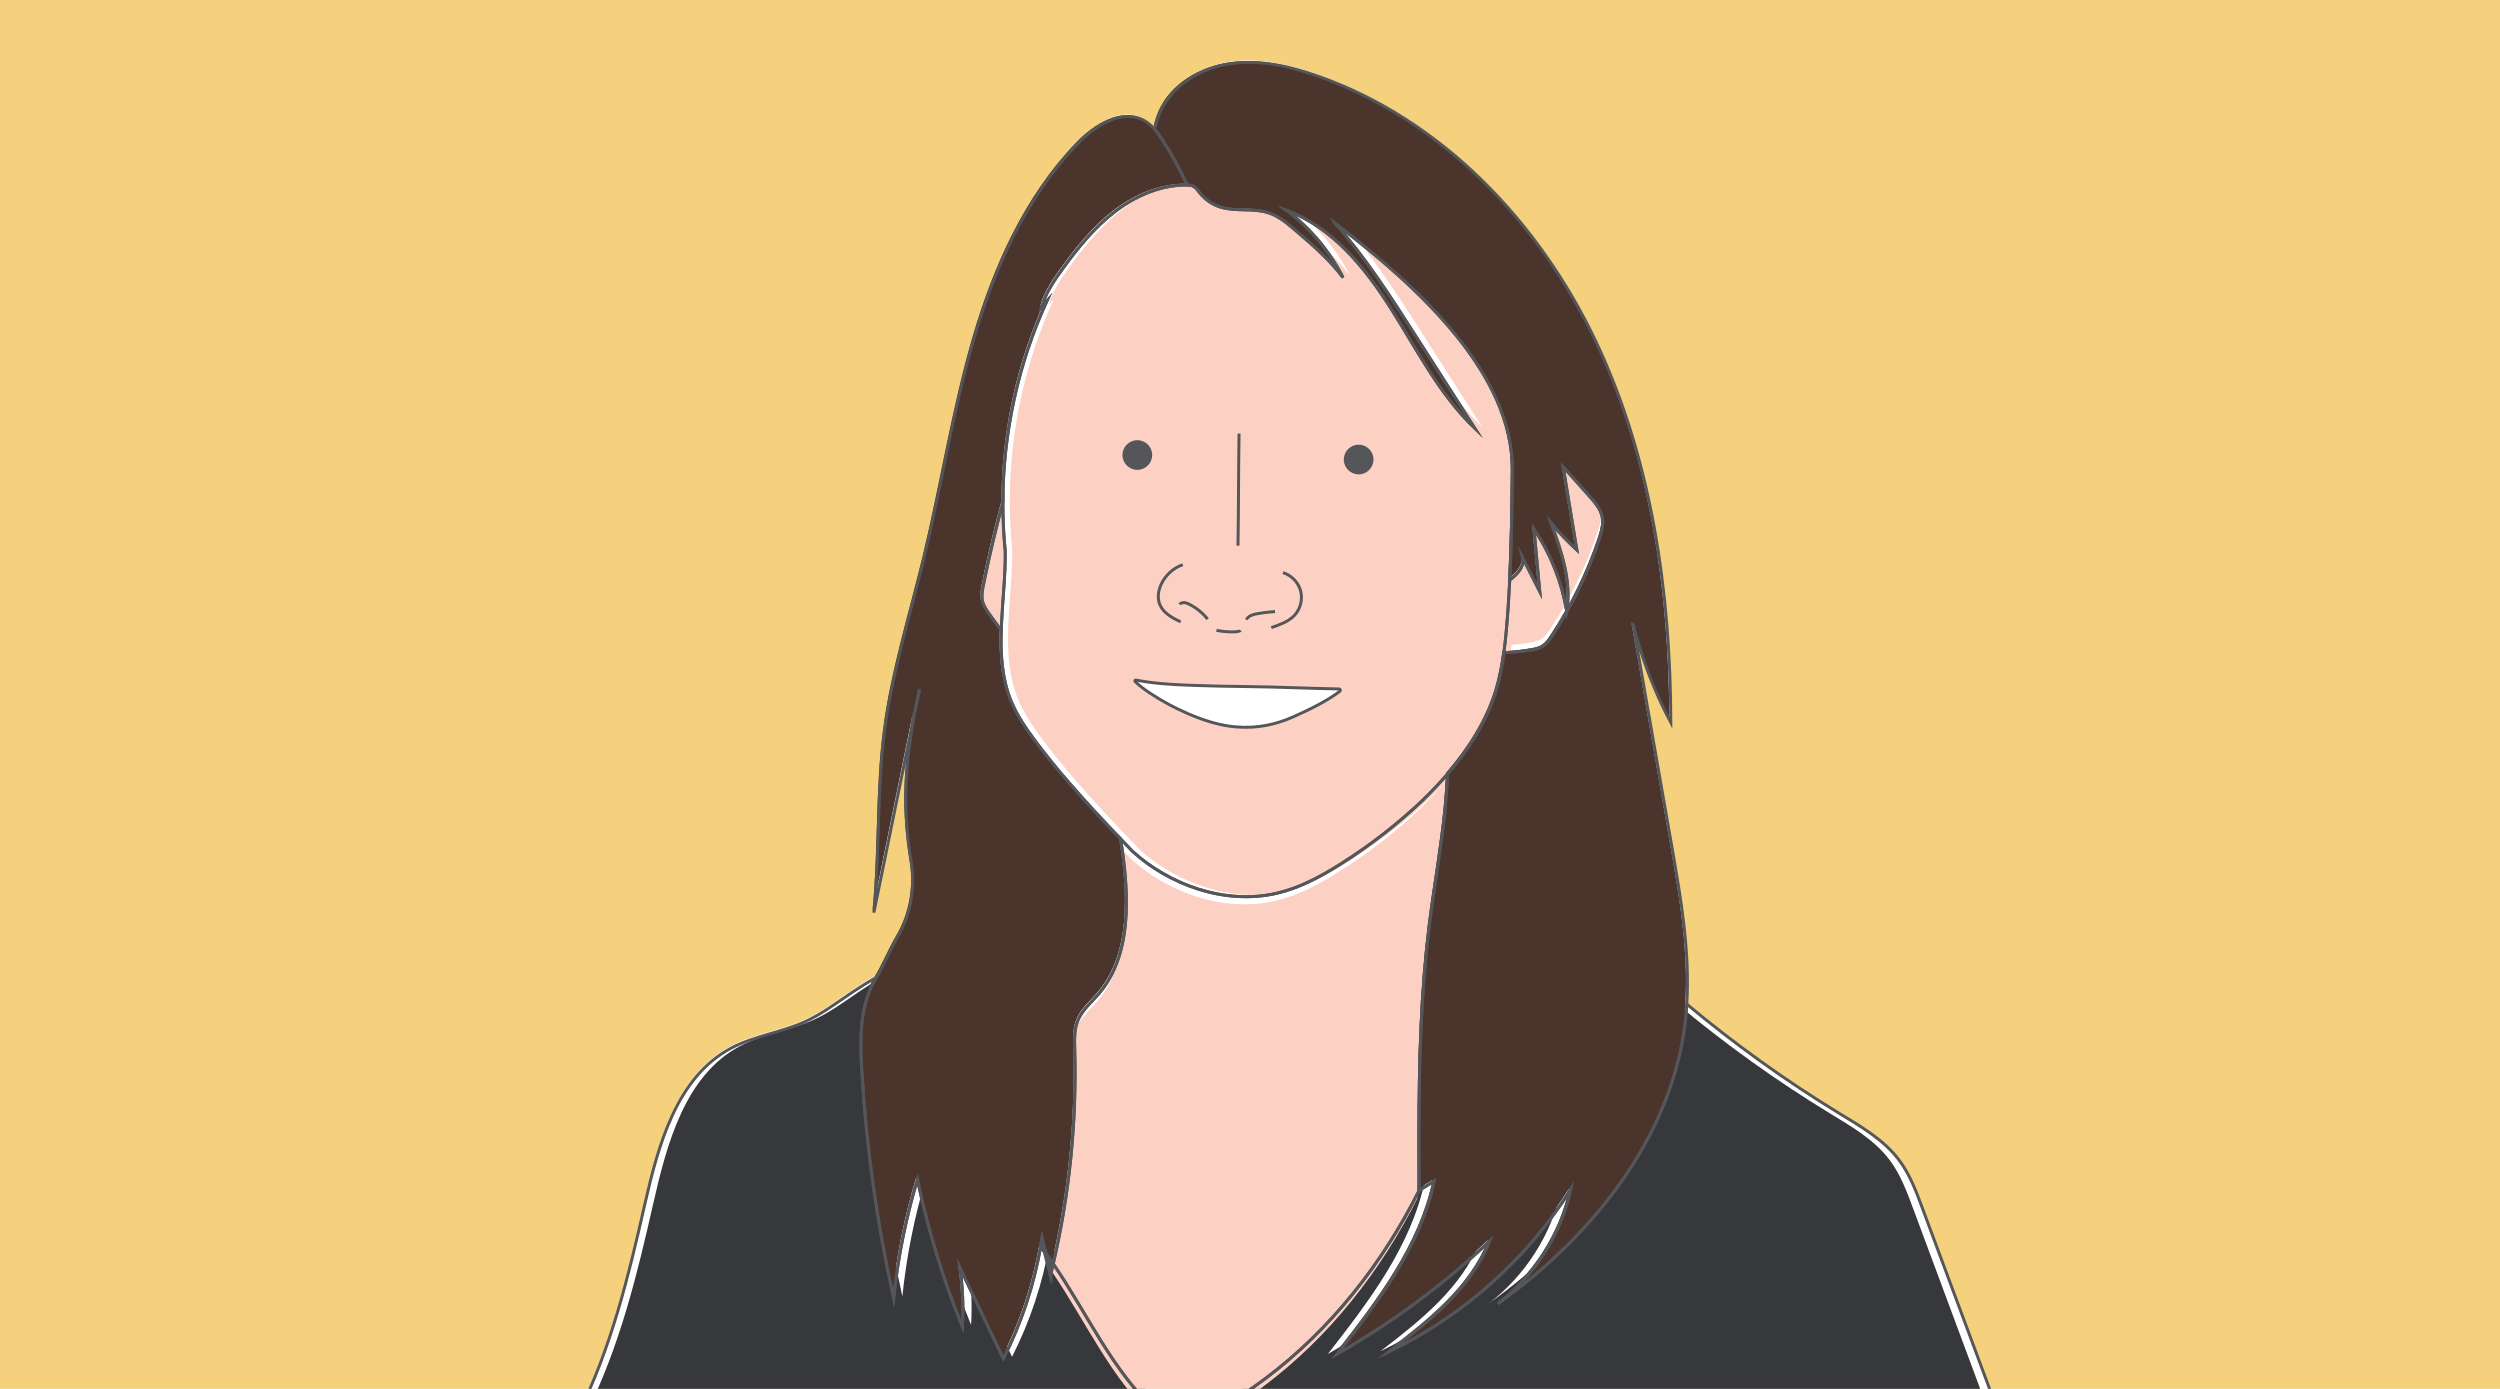 <?xml version="1.0" encoding="UTF-8"?>
<svg id="Layer_1" xmlns="http://www.w3.org/2000/svg" xmlns:xlink="http://www.w3.org/1999/xlink" version="1.1" viewBox="0 0 841.89 467.72">
  <!-- Generator: Adobe Illustrator 29.0.0, SVG Export Plug-In . SVG Version: 2.1.0 Build 186)  -->
  <defs>
    <style>
      .st0, .st1 {
        fill: none;
      }

      .st2 {
        fill: #f6d17d;
      }

      .st3 {
        fill: #55565a;
      }

      .st4 {
        fill: #4b342c;
      }

      .st5 {
        fill: #37383b;
      }

      .st6 {
        fill: #fff;
      }

      .st7 {
        fill: #fcd1c3;
      }

      .st8 {
        clip-path: url(#clippath);
      }

      .st1 {
        stroke: #55565a;
        stroke-miterlimit: 10;
      }
    </style>
    <clipPath id="clippath">
      <rect class="st0" width="841.89" height="467.72"/>
    </clipPath>
  </defs>
  <g class="st8">
    <rect class="st2" width="841.89" height="467.72"/>
    <g>
      <path class="st6" d="M506.2,219.16c3.18-.14,6.35-.47,9.49-1.01,1.3-.23,2.62-.5,3.73-1.21,1.21-.77,2.05-1.99,2.84-3.18,6.7-10.12,12.08-21.11,15.96-32.61.84-2.49,1.62-5.15,1.09-7.73-.56-2.7-2.46-4.89-4.29-6.94-2.95-3.31-5.9-6.62-8.86-9.93,1.54,9.34,3.07,18.68,4.61,28.02-3.09-2.83-5.99-5.87-8.67-9.1,3.46,9.56,6.97,19.66,5.25,29.68-1.64-9.84-5.42-19.32-11.01-27.59.65,7.01,1.3,14.03,1.95,21.04-1.93-3.82-3.87-7.64-5.8-11.46.7,3.07-1.68,5.5-4.32,7.59-.28,5.66-.64,11.31-1.15,16.96-.23,2.5-.49,4.99-.82,7.48Z"/>
      <path class="st6" d="M307.89,238.89c.5-2.46,1-4.92,1.51-7.38-.56,2.45-1.05,4.91-1.51,7.38Z"/>
      <path class="st6" d="M338.29,184.96c-.55-5.46-.81-10.94-.79-16.42-2.5,9.23-4.7,18.54-6.59,27.92-.36,1.78-.7,3.63-.28,5.39.37,1.51,1.27,2.83,2.16,4.1,1.35,1.91,2.74,3.8,4.15,5.67.02-.53.04-1.06.06-1.59.37-8.56,1.42-17.13,1.28-25.05Z"/>
      <path class="st6" d="M449.24,74.44c10.25,11.49,18.6,24.52,26.91,37.48,6.78,10.58,13.55,21.17,20.33,31.75-11.89-11.37-19.43-26.39-28.22-40.3-8.79-13.9-19.84-27.52-35.28-33.2,7.99,5.96,14.58,13.79,19.09,22.68-4.51-6.03-10.28-10.99-16-15.89-2.77-2.38-5.64-4.81-9.11-5.95-5.2-1.71-11.02-.29-16.24-1.93-2.73-.86-5.18-2.56-6.95-4.81-.62-.79-1.19-1.67-2.07-2.15-.64-.35-1.39-.44-2.12-.46-.15,0-.3,0-.46,0-3.36,0-6.68.56-9.88,1.55-5.08,1.56-9.87,4.21-14.09,7.47-6.89,5.31-12.42,12.15-17.53,19.18-2.89,3.97-5.71,8.12-7.05,12.84.57-.65,1.15-1.29,1.72-1.94-9.7,21.19-14.74,44.48-14.8,67.78-.01,5.48.25,10.97.79,16.42.14,7.92-.91,16.49-1.28,25.05-.02.53-.04,1.06-.06,1.59-.26,8.06.24,16.26,3.27,23.71,1.99,4.89,5,9.29,8.16,13.53,3.74,5.01,7.7,9.84,11.8,14.56,5.48,6.3,11.2,12.4,16.97,18.45,1.32,1.38,2.64,2.77,3.96,4.15,6,5.51,13.81,10.13,22.3,12.81,8.49,2.68,17.68,3.37,26.35,1.36,7.62-1.77,14.63-5.53,21.25-9.7,10.12-6.36,19.61-13.74,28.26-21.98,2.72-2.65,5.42-5.49,8.01-8.5,3.52-4.09,6.82-8.51,9.64-13.24,2.71-4.55,4.99-9.38,6.57-14.51,1.32-4.26,2.14-8.65,2.73-13.08.33-2.49.59-4.98.82-7.48.52-5.64.88-11.3,1.15-16.96.6-12.23.75-24.5.88-36.75.37-32.78-31.57-61.95-59.82-83.54Z"/>
      <path class="st6" d="M669.59,466.57l-22.47-60.43c-2.08-5.6-4.21-11.28-7.79-16.07-5.15-6.88-12.83-11.31-20.17-15.78-18-10.96-35.17-23.28-51.35-36.77-.13,2.05-.29,4.09-.54,6.14-4.61,38.81-31.32,72.05-63.13,94.76,12.36-9.38,21.24-23.26,24.55-38.42-14.73,23.32-36.1,42.41-60.93,54.43,13.39-10.27,27.37-21.32,33.57-37.01-15.52,14.57-32.75,27.32-51.23,37.9,13.8-17.7,28.01-36.23,32.62-58.2-1.67,1.04-3.35,2.08-5.02,3.12-12.39,24.69-29.79,46.88-51.85,63.41-4.99,3.74-10.2,7.18-15.47,10.51,124.9-.86,257.59-1.81,257.59-1.81,2.38.08,2.45-3.54,1.62-5.77Z"/>
      <path class="st6" d="M354.45,424.97c-.26,1.12-.52,2.24-.79,3.36-.57-2.3-1.13-4.59-1.7-6.89-.57-.78-1.15-1.55-1.74-2.31-2.3,13.12-6.54,25.9-12.57,37.77-4.88-10.22-9.75-20.44-14.63-30.65.95,6.6,1.22,13.29.83,19.94-6.52-16.04-11.59-32.67-15.14-49.62-3.91,13.04-6.6,26.45-8.01,40-5.58-25.14-9.16-50.71-10.71-76.41-.52-8.67-.78-17.59,2.09-25.79.73-2.07,1.7-4.1,2.88-5.98-2.82,1.66-5.61,3.4-8.33,5.22-5.06,3.39-9.94,7.11-15.47,9.67-8.08,3.74-17.24,4.84-25.12,9-18.42,9.74-24.6,32.63-29.21,52.96-5.44,24.03-11.32,48.24-22.36,70.27-.35.11,91.52-.49,194.42-1.2-14.59-13.37-23.02-32.67-34.44-49.33Z"/>
      <path class="st6" d="M353.66,428.32c.27-1.12.53-2.24.79-3.36-.82-1.19-1.64-2.37-2.49-3.53.57,2.3,1.13,4.59,1.7,6.89Z"/>
      <path class="st6" d="M479.25,268.49c-8.65,8.25-18.14,15.63-28.26,21.98-6.62,4.16-13.63,7.93-21.25,9.7-8.67,2.01-17.86,1.32-26.35-1.36-8.49-2.68-16.29-7.29-22.3-12.81-1.32-1.38-2.64-2.76-3.96-4.15.63,3.89,1.13,7.81,1.49,11.73.8,8.78.76,18.11-1.61,26.5-1.44,5.11-3.74,9.87-7.24,13.95-2.5,2.91-5.59,5.46-7.05,9-1.26,3.06-1.12,6.49-1.03,9.79.68,24.22-1.76,48.52-7.24,72.12,11.42,16.67,19.85,35.96,34.44,49.33,7.12-.05,14.28-.1,21.48-.15,5.27-3.33,10.48-6.77,15.47-10.51,22.06-16.53,39.45-38.72,51.85-63.41-.02.01-.04.02-.05.03-.1-24.33-.2-48.72,1.78-72.95.44-5.37.98-10.73,1.64-16.08,1.66-13.33,4.08-26.56,5.38-39.93.36-3.76.63-7.54.81-11.32-2.59,3.01-5.29,5.85-8.01,8.5Z"/>
      <path class="st6" d="M350.22,419.12c.59.76,1.17,1.53,1.74,2.31-.42-1.7-.84-3.39-1.26-5.09-.14.93-.32,1.85-.48,2.78Z"/>
      <path class="st6" d="M562.79,284.57c-4.39-25.15-8.78-50.3-13.17-75.45,2.88,11.67,7.2,23,12.82,33.63-.13-44.12-6.45-88.96-25.44-128.78-18.99-39.82-51.74-74.3-93.35-88.96-9.44-3.32-19.52-5.63-29.43-4.22-9.91,1.41-19.63,7.11-23.75,16.23-.85,1.89-1.45,3.87-1.85,5.9,1,1.16,1.88,2.44,2.71,3.72,3.1,4.8,5.85,9.83,8.24,15.02.74.02,1.48.11,2.12.46.88.48,1.45,1.36,2.07,2.15,1.77,2.25,4.22,3.95,6.95,4.81,5.22,1.65,11.04.22,16.24,1.93,3.47,1.14,6.34,3.57,9.11,5.95,5.72,4.9,11.49,9.85,16,15.89-4.52-8.89-11.1-16.71-19.09-22.68,15.44,5.67,26.49,19.3,35.28,33.2,8.79,13.9,16.33,28.93,28.22,40.3-6.78-10.58-13.55-21.17-20.33-31.75-8.3-12.97-16.65-26-26.91-37.48,28.25,21.59,60.19,50.75,59.82,83.54-.14,12.25-.29,24.51-.88,36.75,2.65-2.1,5.02-4.52,4.32-7.59,1.93,3.82,3.87,7.64,5.8,11.46-.65-7.01-1.3-14.03-1.95-21.04,5.59,8.27,9.37,17.75,11.01,27.59,1.72-10.02-1.8-20.12-5.25-29.68,2.68,3.23,5.58,6.27,8.67,9.1-1.54-9.34-3.07-18.68-4.61-28.02,2.95,3.31,5.9,6.62,8.86,9.93,1.83,2.06,3.74,4.24,4.29,6.94.53,2.58-.25,5.23-1.09,7.73-3.88,11.5-9.26,22.49-15.96,32.61-.79,1.2-1.63,2.41-2.84,3.18-1.11.71-2.44.98-3.73,1.21-3.14.55-6.31.87-9.49,1.01-.59,4.43-1.42,8.82-2.73,13.08-1.59,5.13-3.86,9.96-6.57,14.51-2.82,4.74-6.12,9.15-9.64,13.24-.18,3.78-.45,7.55-.81,11.32-1.29,13.37-3.72,26.6-5.38,39.93-.67,5.35-1.2,10.71-1.64,16.08-1.98,24.23-1.88,48.62-1.78,72.95.02-.01.04-.02.05-.03,1.67-1.04,3.35-2.08,5.02-3.12-4.61,21.97-18.81,40.5-32.62,58.2,18.48-10.58,35.71-23.33,51.23-37.9-6.2,15.7-20.18,26.74-33.57,37.01,24.83-12.02,46.2-31.1,60.93-54.43-3.32,15.16-12.19,29.04-24.55,38.42,31.81-22.71,58.52-55.95,63.13-94.76.24-2.04.41-4.09.54-6.14,1.08-17.68-1.97-35.45-5.02-52.96Z"/>
      <path class="st6" d="M391.33,46.65c-.83-1.28-1.71-2.57-2.71-3.72-.95-1.09-2.01-2.07-3.25-2.81-7.38-4.4-16.62,1.34-22.59,7.52-17.5,18.1-28.1,41.84-35.13,66.01-7.03,24.17-10.82,49.16-16.74,73.63-4.67,19.32-10.69,38.38-13.26,58.08-2.65,20.32-1.57,40.95-3.6,61.34,4.62-22.6,9.23-45.2,13.85-67.8.46-2.47.95-4.93,1.51-7.38-.5,2.46-1,4.92-1.51,7.38-3.65,19.66-4.09,33.74-1.32,50.55,1.44,8.74-.06,17.75-4.52,25.4-2.81,4.82-5.22,10.55-7.09,13.54-1.18,1.89-2.15,3.91-2.88,5.98-2.87,8.2-2.61,17.12-2.09,25.79,1.55,25.7,5.13,51.28,10.71,76.41,1.41-13.54,4.1-26.95,8.01-40,3.55,16.95,8.62,33.57,15.14,49.62.4-6.65.12-13.35-.83-19.94,4.88,10.22,9.75,20.44,14.63,30.65,6.04-11.87,10.27-24.65,12.57-37.77.16-.93.34-1.85.48-2.78.42,1.7.84,3.39,1.26,5.09.85,1.16,1.68,2.34,2.49,3.53,5.48-23.6,7.93-47.9,7.24-72.12-.09-3.31-.22-6.73,1.03-9.79,1.45-3.55,4.55-6.1,7.05-9,3.5-4.07,5.8-8.84,7.24-13.95,2.37-8.39,2.41-17.72,1.61-26.5-.36-3.93-.87-7.84-1.49-11.73-5.76-6.05-11.49-12.15-16.97-18.45-4.1-4.72-8.06-9.55-11.8-14.56-3.16-4.23-6.17-8.64-8.16-13.53-3.03-7.45-3.52-15.66-3.27-23.71-1.41-1.87-2.8-3.75-4.15-5.67-.9-1.27-1.8-2.59-2.16-4.1-.43-1.76-.08-3.61.28-5.39,1.88-9.38,4.08-18.69,6.59-27.92.05-23.3,5.1-46.59,14.8-67.78-.57.65-1.15,1.29-1.72,1.94,1.34-4.72,4.16-8.87,7.05-12.84,5.11-7.03,10.65-13.88,17.53-19.18,4.22-3.25,9.01-5.9,14.09-7.47,3.2-.99,6.52-1.55,9.88-1.55.15,0,.3,0,.46,0-2.39-5.19-5.14-10.22-8.24-15.02Z"/>
    </g>
    <g>
      <path class="st7" d="M505.93,217.35c3.18-.14,6.35-.47,9.49-1.01,1.3-.23,2.62-.5,3.73-1.21,1.21-.77,2.05-1.99,2.84-3.18,6.7-10.12,12.08-21.11,15.96-32.61.84-2.49,1.62-5.15,1.09-7.73-.56-2.7-2.46-4.89-4.29-6.94-2.95-3.31-5.9-6.62-8.86-9.93,1.54,9.34,3.07,18.68,4.61,28.02-3.09-2.83-5.99-5.87-8.67-9.1,3.46,9.56,6.97,19.66,5.25,29.68-1.64-9.84-5.42-19.32-11.01-27.59.65,7.01,1.3,14.03,1.95,21.04-1.93-3.82-3.87-7.64-5.8-11.46.7,3.07-1.68,5.5-4.32,7.59-.28,5.66-.64,11.31-1.15,16.96-.23,2.5-.49,4.99-.82,7.48Z"/>
      <path class="st1" d="M307.62,239.09c.5-2.46,1-4.92,1.51-7.38-.56,2.45-1.05,4.91-1.51,7.38Z"/>
      <path class="st7" d="M338.01,185.16c-.55-5.46-.81-10.94-.79-16.42-2.5,9.23-4.7,18.54-6.59,27.92-.36,1.78-.7,3.63-.28,5.39.37,1.51,1.27,2.83,2.16,4.1,1.35,1.91,2.74,3.8,4.15,5.67.02-.53.04-1.06.06-1.59.37-8.56,1.42-17.13,1.28-25.05Z"/>
      <path class="st7" d="M451.81,74.44c10.25,11.49,18.6,24.52,26.91,37.48,6.78,10.58,13.55,21.17,20.33,31.75-11.89-11.37-19.43-26.39-28.22-40.3-8.79-13.9-19.84-27.52-35.28-33.2,7.99,5.96,14.58,13.79,19.09,22.68-4.51-6.03-10.28-10.99-16-15.89-2.77-2.38-5.64-4.81-9.11-5.95-5.2-1.71-11.02-.29-16.24-1.93-2.73-.86-5.18-2.56-6.95-4.81-.62-.79-1.19-1.67-2.07-2.15-.64-.35-1.39-.44-2.12-.46-.15,0-.3,0-.46,0-3.36,0-6.68.56-9.88,1.55-5.08,1.56-9.87,4.21-14.09,7.47-6.89,5.31-12.42,12.15-17.53,19.18-2.89,3.97-5.71,8.12-7.05,12.84.57-.65,1.15-1.29,1.72-1.94-9.7,21.19-14.74,44.48-14.8,67.78-.01,5.48.25,10.97.79,16.42.14,7.92-.91,16.49-1.28,25.05-.02.53-.04,1.06-.06,1.59-.26,8.06.24,16.26,3.27,23.71,1.99,4.89,5,9.29,8.16,13.53,3.74,5.01,7.7,9.84,11.8,14.56,5.48,6.3,11.2,12.4,16.97,18.45,1.32,1.38,2.64,2.77,3.96,4.15,6,5.51,13.81,10.13,22.3,12.81,8.49,2.68,17.68,3.37,26.35,1.36,7.62-1.77,14.63-5.53,21.25-9.7,10.12-6.36,19.61-13.74,28.26-21.98,2.72-2.65,5.42-5.49,8.01-8.5,3.52-4.09,6.82-8.51,9.64-13.24,2.71-4.55,4.99-9.38,6.57-14.51,1.32-4.26,2.14-8.65,2.73-13.08.33-2.49.59-4.98.82-7.48.52-5.64.88-11.3,1.15-16.96.6-12.23.75-24.5.88-36.75.37-32.78-31.57-61.95-59.82-83.54Z"/>
      <path class="st5" d="M666.66,467.21l-22.47-60.43c-2.08-5.6-4.21-11.28-7.79-16.07-5.15-6.88-12.83-11.31-20.17-15.78-18-10.96-35.17-23.28-51.35-36.77-.13,2.05-.29,4.09-.54,6.14-4.61,38.81-31.32,72.05-63.13,94.76,12.36-9.38,21.24-23.26,24.55-38.42-14.73,23.32-36.1,42.41-60.93,54.43,13.39-10.27,27.37-21.32,33.57-37.01-15.52,14.57-32.75,27.32-51.23,37.9,13.8-17.7,28.01-36.23,32.62-58.2-1.67,1.04-3.35,2.08-5.02,3.12-12.39,24.69-29.79,46.88-51.85,63.41-4.99,3.74-10.2,7.18-15.47,10.51,124.9-.86,257.59-1.81,257.59-1.81,2.38.08,2.45-3.54,1.62-5.77Z"/>
      <path class="st5" d="M357.62,424.97c-.26,1.12-.52,2.24-.79,3.36-.57-2.3-1.13-4.59-1.7-6.89-.57-.78-1.15-1.55-1.74-2.31-2.3,13.12-6.54,25.9-12.57,37.77-4.88-10.22-9.75-20.44-14.63-30.65.95,6.6,1.22,13.29.83,19.94-6.52-16.04-11.59-32.67-15.14-49.62-3.91,13.04-6.6,26.45-8.01,40-5.58-25.14-9.16-50.71-10.71-76.41-.52-8.67-.78-17.59,2.09-25.79.73-2.07,1.7-4.1,2.88-5.98-2.82,1.66-5.61,3.4-8.33,5.22-5.06,3.39-9.94,7.11-15.47,9.67-8.08,3.74-17.24,4.84-25.12,9-18.42,9.74-24.6,32.63-29.21,52.96-5.44,24.03-11.32,48.24-22.36,70.27-.35.11,91.52-.49,194.42-1.2-14.59-13.37-23.02-32.67-34.44-49.33Z"/>
      <path class="st1" d="M353.39,428.52c.27-1.12.53-2.24.79-3.36-.82-1.19-1.64-2.37-2.49-3.53.57,2.3,1.13,4.59,1.7,6.89Z"/>
      <path class="st7" d="M478.97,271.69c-8.65,8.25-18.14,15.63-28.26,21.98-6.62,4.16-13.63,7.93-21.25,9.7-8.67,2.01-17.86,1.32-26.35-1.36-8.49-2.68-16.29-7.29-22.3-12.81-1.32-1.38-2.64-2.76-3.96-4.15.63,3.89,1.13,7.81,1.49,11.73.8,8.78.76,18.11-1.61,26.5-1.44,5.11-3.74,9.87-7.24,13.95-2.5,2.91-5.59,5.46-7.05,9-1.26,3.06-1.12,6.49-1.03,9.79.68,24.22-1.76,48.52-7.24,72.12,11.42,16.67,19.85,35.96,34.44,49.33,7.12-.05,14.28-.1,21.48-.15,5.27-3.33,10.48-6.77,15.47-10.51,22.06-16.53,39.45-38.72,51.85-63.41-.02.01-.04.02-.05.03-.1-24.33-.2-48.72,1.78-72.95.44-5.37.98-10.73,1.64-16.08,1.66-13.33,4.08-26.56,5.38-39.93.36-3.76.63-7.54.81-11.32-2.59,3.01-5.29,5.85-8.01,8.5Z"/>
      <path class="st1" d="M349.95,419.32c.59.76,1.17,1.53,1.74,2.31-.42-1.7-.84-3.39-1.26-5.09-.14.93-.32,1.85-.48,2.78Z"/>
      <path class="st4" d="M562.52,284.77c-4.39-25.15-8.78-50.3-13.17-75.45,2.88,11.67,7.2,23,12.82,33.63-.13-44.12-6.45-88.96-25.44-128.78-18.99-39.82-51.74-74.3-93.35-88.96-9.44-3.32-19.52-5.63-29.43-4.22-9.91,1.41-19.63,7.11-23.75,16.23-.85,1.89-1.45,3.87-1.85,5.9,1,1.16,1.88,2.44,2.71,3.72,3.1,4.8,5.85,9.83,8.24,15.02.74.02,1.48.11,2.12.46.88.48,1.45,1.36,2.07,2.15,1.77,2.25,4.22,3.95,6.95,4.81,5.22,1.65,11.04.22,16.24,1.93,3.47,1.14,6.34,3.57,9.11,5.95,5.72,4.9,11.49,9.85,16,15.89-4.52-8.89-11.1-16.71-19.09-22.68,15.44,5.67,26.49,19.3,35.28,33.2,8.79,13.9,16.33,28.93,28.22,40.3-6.78-10.58-13.55-21.17-20.33-31.75-8.3-12.97-16.65-26-26.91-37.48,28.25,21.59,60.19,50.75,59.82,83.54-.14,12.25-.29,24.51-.88,36.75,2.65-2.1,5.02-4.52,4.32-7.59,1.93,3.82,3.87,7.64,5.8,11.46-.65-7.01-1.3-14.03-1.95-21.04,5.59,8.27,9.37,17.75,11.01,27.59,1.72-10.02-1.8-20.12-5.25-29.68,2.68,3.23,5.58,6.27,8.67,9.1-1.54-9.34-3.07-18.68-4.61-28.02,2.95,3.31,5.9,6.62,8.86,9.93,1.83,2.06,3.74,4.24,4.29,6.94.53,2.58-.25,5.23-1.09,7.73-3.88,11.5-9.26,22.49-15.96,32.61-.79,1.2-1.63,2.41-2.84,3.18-1.11.71-2.44.98-3.73,1.21-3.14.55-6.31.87-9.49,1.01-.59,4.43-1.42,8.82-2.73,13.08-1.59,5.13-3.86,9.96-6.57,14.51-2.82,4.74-6.12,9.15-9.64,13.24-.18,3.78-.45,7.55-.81,11.32-1.29,13.37-3.72,26.6-5.38,39.93-.67,5.35-1.2,10.71-1.64,16.08-1.98,24.23-1.88,48.62-1.78,72.95.02-.01.04-.02.05-.03,1.67-1.04,3.35-2.08,5.02-3.12-4.61,21.97-18.81,40.5-32.62,58.2,18.48-10.58,35.71-23.33,51.23-37.9-6.2,15.7-20.18,26.74-33.57,37.01,24.83-12.02,46.2-31.1,60.93-54.43-3.32,15.16-12.19,29.04-24.55,38.42,31.81-22.71,58.52-55.95,63.13-94.76.24-2.04.41-4.09.54-6.14,1.08-17.68-1.97-35.45-5.02-52.96Z"/>
      <path class="st4" d="M391.06,46.85c-.83-1.28-1.71-2.57-2.71-3.72-.95-1.09-2.01-2.07-3.25-2.81-7.38-4.4-16.62,1.34-22.59,7.52-17.5,18.1-28.1,41.84-35.13,66.01-7.03,24.17-10.82,49.16-16.74,73.63-4.67,19.32-10.69,38.38-13.26,58.08-2.65,20.32-1.57,40.95-3.6,61.34,4.62-22.6,9.23-45.2,13.85-67.8.46-2.47.95-4.93,1.51-7.38-.5,2.46-1,4.92-1.51,7.38-3.65,19.66-4.09,33.74-1.32,50.55,1.44,8.74-.06,17.75-4.52,25.4-2.81,4.82-5.22,10.55-7.09,13.54-1.18,1.89-2.15,3.91-2.88,5.98-2.87,8.2-2.61,17.12-2.09,25.79,1.55,25.7,5.13,51.28,10.71,76.41,1.41-13.54,4.1-26.95,8.01-40,3.55,16.95,8.62,33.57,15.14,49.62.4-6.65.12-13.35-.83-19.94,4.88,10.22,9.75,20.44,14.63,30.65,6.04-11.87,10.27-24.65,12.57-37.77.16-.93.34-1.85.48-2.78.42,1.7.84,3.39,1.26,5.09.85,1.16,1.68,2.34,2.49,3.53,5.48-23.6,7.93-47.9,7.24-72.12-.09-3.31-.22-6.73,1.03-9.79,1.45-3.55,4.55-6.1,7.05-9,3.5-4.07,5.8-8.84,7.24-13.95,2.37-8.39,2.41-17.72,1.61-26.5-.36-3.93-.87-7.84-1.49-11.73-5.76-6.05-11.49-12.15-16.97-18.45-4.1-4.72-8.06-9.55-11.8-14.56-3.16-4.23-6.17-8.64-8.16-13.53-3.03-7.45-3.52-15.66-3.27-23.71-1.41-1.87-2.8-3.75-4.15-5.67-.9-1.27-1.8-2.59-2.16-4.1-.43-1.76-.08-3.61.28-5.39,1.88-9.38,4.08-18.69,6.59-27.92.05-23.3,5.1-46.59,14.8-67.78-.57.65-1.15,1.29-1.72,1.94,1.34-4.72,4.16-8.87,7.05-12.84,5.11-7.03,10.65-13.88,17.53-19.18,4.22-3.25,9.01-5.9,14.09-7.47,3.2-.99,6.52-1.55,9.88-1.55.15,0,.3,0,.46,0-2.39-5.19-5.14-10.22-8.24-15.02Z"/>
    </g>
    <path class="st1" d="M429.38,205.96c-2.04.11-4.07.35-6.07.72-1.4.26-2.96.72-3.58,1.99"/>
    <path class="st1" d="M428.12,211.37c2.75-1,5.67-1.94,7.71-4.05,2.08-2.15,2.93-5.41,2.17-8.3s-3.09-5.31-5.96-6.17"/>
    <path class="st1" d="M406.67,208.5c-1.68-2.11-3.82-3.84-6.24-5.04-.51-.26-1.05-.49-1.62-.53s-1.19.14-1.54.59"/>
    <path class="st1" d="M409.66,212.26c2.13.51,7.57.9,8.09,0"/>
    <path class="st1" d="M397.59,209.44c-2.81-1.37-5.85-2.98-7.03-5.88-.85-2.11-.53-4.54.39-6.62,1.39-3.14,4.11-5.65,7.35-6.78"/>
    <path class="st6" d="M400.23,230.75c-5.94-.23-11.92-.6-17.74-1.74-.27-.05-.45.28-.26.47,1.47,1.44,3.15,2.69,4.87,3.83,4.14,2.76,8.54,5.13,13.12,7.09,5.1,2.18,10.47,3.94,16.01,4.39,6.94.56,13.2-.65,19.56-3.51,4.9-2.2,11.02-5.13,15.43-8.5.32-.25.15-.76-.26-.77-10.1-.17-21.23-.71-31.09-.8-6.55-.06-13.09-.21-19.64-.46Z"/>
    <g>
      <path class="st1" d="M506.44,219.8c3.18-.14,6.35-.47,9.49-1.01,1.3-.23,2.62-.5,3.73-1.21,1.21-.77,2.05-1.99,2.84-3.18,6.7-10.12,12.08-21.11,15.96-32.61.84-2.49,1.62-5.15,1.09-7.73-.56-2.7-2.46-4.89-4.29-6.94-2.95-3.31-5.9-6.62-8.86-9.93,1.54,9.34,3.07,18.68,4.61,28.02-3.09-2.83-5.99-5.87-8.67-9.1,3.46,9.56,6.97,19.66,5.25,29.68-1.64-9.84-5.42-19.32-11.01-27.59.65,7.01,1.3,14.03,1.95,21.04-1.93-3.82-3.87-7.64-5.8-11.46.7,3.07-1.68,5.5-4.32,7.59-.28,5.66-.64,11.31-1.15,16.96-.23,2.5-.49,4.99-.82,7.48Z"/>
      <path class="st1" d="M308.12,239.53c.5-2.46,1-4.92,1.51-7.38-.56,2.45-1.05,4.91-1.51,7.38Z"/>
      <path class="st1" d="M338.52,185.61c-.55-5.46-.81-10.94-.79-16.42-2.5,9.23-4.7,18.54-6.59,27.92-.36,1.78-.7,3.63-.28,5.39.37,1.51,1.27,2.83,2.16,4.1,1.35,1.91,2.74,3.8,4.15,5.67.02-.53.04-1.06.06-1.59.37-8.56,1.42-17.13,1.28-25.05Z"/>
      <path class="st1" d="M449.47,75.08c10.25,11.49,18.6,24.52,26.91,37.48,6.78,10.58,13.55,21.17,20.33,31.75-11.89-11.37-19.43-26.39-28.22-40.3-8.79-13.9-19.84-27.52-35.28-33.2,7.99,5.96,14.58,13.79,19.09,22.68-4.51-6.03-10.28-10.99-16-15.89-2.77-2.38-5.64-4.81-9.11-5.95-5.2-1.71-11.02-.29-16.24-1.93-2.73-.86-5.18-2.56-6.95-4.81-.62-.79-1.19-1.67-2.07-2.15-.64-.35-1.39-.44-2.12-.46-.15,0-.3,0-.46,0-3.36,0-6.68.56-9.88,1.55-5.08,1.56-9.87,4.21-14.09,7.47-6.89,5.31-12.42,12.15-17.53,19.18-2.89,3.97-5.71,8.12-7.05,12.84.57-.65,1.15-1.29,1.72-1.94-9.7,21.19-14.74,44.48-14.8,67.78-.01,5.48.25,10.97.79,16.42.14,7.92-.91,16.49-1.28,25.05-.02.53-.04,1.06-.06,1.59-.26,8.06.24,16.26,3.27,23.71,1.99,4.89,5,9.29,8.16,13.53,3.74,5.01,7.7,9.84,11.8,14.56,5.48,6.3,11.2,12.4,16.97,18.45,1.32,1.38,2.64,2.77,3.96,4.15,6,5.51,13.81,10.13,22.3,12.81,8.49,2.68,17.68,3.37,26.35,1.36,7.62-1.77,14.63-5.53,21.25-9.7,10.12-6.36,19.61-13.74,28.26-21.98,2.72-2.65,5.42-5.49,8.01-8.5,3.52-4.09,6.82-8.51,9.64-13.24,2.71-4.55,4.99-9.38,6.57-14.51,1.32-4.26,2.14-8.65,2.73-13.08.33-2.49.59-4.98.82-7.48.52-5.64.88-11.3,1.15-16.96.6-12.23.75-24.5.88-36.75.37-32.78-31.57-61.95-59.82-83.54Z"/>
      <path class="st1" d="M669.82,467.21l-22.47-60.43c-2.08-5.6-4.21-11.28-7.79-16.07-5.15-6.88-12.83-11.31-20.17-15.78-18-10.96-35.17-23.28-51.35-36.77-.13,2.05-.29,4.09-.54,6.14-4.61,38.81-31.32,72.05-63.13,94.76,12.36-9.38,21.24-23.26,24.55-38.42-14.73,23.32-36.1,42.41-60.93,54.43,13.39-10.27,27.37-21.32,33.57-37.01-15.52,14.57-32.75,27.32-51.23,37.9,13.8-17.7,28.01-36.23,32.62-58.2-1.67,1.04-3.35,2.08-5.02,3.12-12.39,24.69-29.79,46.88-51.85,63.41-4.99,3.74-10.2,7.18-15.47,10.51,124.9-.86,257.59-1.81,257.59-1.81,2.38.08,2.45-3.54,1.62-5.77Z"/>
      <path class="st1" d="M354.69,425.61c-.26,1.12-.52,2.24-.79,3.36-.57-2.3-1.13-4.59-1.7-6.89-.57-.78-1.15-1.55-1.74-2.31-2.3,13.12-6.54,25.9-12.57,37.77-4.88-10.22-9.75-20.44-14.63-30.65.95,6.6,1.22,13.29.83,19.94-6.52-16.04-11.59-32.67-15.14-49.62-3.91,13.04-6.6,26.45-8.01,40-5.58-25.14-9.16-50.71-10.71-76.41-.52-8.67-.78-17.59,2.09-25.79.73-2.07,1.7-4.1,2.88-5.98-2.82,1.66-5.61,3.4-8.33,5.22-5.06,3.39-9.94,7.11-15.47,9.67-8.08,3.74-17.24,4.84-25.12,9-18.42,9.74-24.6,32.63-29.21,52.96-5.44,24.03-11.32,48.24-22.36,70.27-.35.11,91.52-.49,194.42-1.2-14.59-13.37-23.02-32.67-34.44-49.33Z"/>
      <path class="st1" d="M353.9,428.96c.27-1.12.53-2.24.79-3.36-.82-1.19-1.64-2.37-2.49-3.53.57,2.3,1.13,4.59,1.7,6.89Z"/>
      <path class="st1" d="M479.48,269.13c-8.65,8.25-18.14,15.63-28.26,21.98-6.62,4.16-13.63,7.93-21.25,9.7-8.67,2.01-17.86,1.32-26.35-1.36-8.49-2.68-16.29-7.29-22.3-12.81-1.32-1.38-2.64-2.76-3.96-4.15.63,3.89,1.13,7.81,1.49,11.73.8,8.78.76,18.11-1.61,26.5-1.44,5.11-3.74,9.87-7.24,13.95-2.5,2.91-5.59,5.46-7.05,9-1.26,3.06-1.12,6.49-1.03,9.79.68,24.22-1.76,48.52-7.24,72.12,11.42,16.67,19.85,35.96,34.44,49.33,7.12-.05,14.28-.1,21.48-.15,5.27-3.33,10.48-6.77,15.47-10.51,22.06-16.53,39.45-38.72,51.85-63.41-.02.01-.04.02-.05.03-.1-24.33-.2-48.72,1.78-72.95.44-5.37.98-10.73,1.64-16.08,1.66-13.33,4.08-26.56,5.38-39.93.36-3.76.63-7.54.81-11.32-2.59,3.01-5.29,5.85-8.01,8.5Z"/>
      <path class="st1" d="M350.46,419.76c.59.76,1.17,1.53,1.74,2.31-.42-1.7-.84-3.39-1.26-5.09-.14.93-.32,1.85-.48,2.78Z"/>
      <path class="st1" d="M563.02,285.21c-4.39-25.15-8.78-50.3-13.17-75.45,2.88,11.67,7.2,23,12.82,33.63-.13-44.12-6.45-88.96-25.44-128.78-18.99-39.82-51.74-74.3-93.35-88.96-9.44-3.32-19.52-5.63-29.43-4.22-9.91,1.41-19.63,7.11-23.75,16.23-.85,1.89-1.45,3.87-1.85,5.9,1,1.16,1.88,2.44,2.71,3.72,3.1,4.8,5.85,9.83,8.24,15.02.74.02,1.48.11,2.12.46.88.48,1.45,1.36,2.07,2.15,1.77,2.25,4.22,3.95,6.95,4.81,5.22,1.65,11.04.22,16.24,1.93,3.47,1.14,6.34,3.57,9.11,5.95,5.72,4.9,11.49,9.85,16,15.89-4.52-8.89-11.1-16.71-19.09-22.68,15.44,5.67,26.49,19.3,35.28,33.2,8.79,13.9,16.33,28.93,28.22,40.3-6.78-10.58-13.55-21.17-20.33-31.75-8.3-12.97-16.65-26-26.91-37.48,28.25,21.59,60.19,50.75,59.82,83.54-.14,12.25-.29,24.51-.88,36.75,2.65-2.1,5.02-4.52,4.32-7.59,1.93,3.82,3.87,7.64,5.8,11.46-.65-7.01-1.3-14.03-1.95-21.04,5.59,8.27,9.37,17.75,11.01,27.59,1.72-10.02-1.8-20.12-5.25-29.68,2.68,3.23,5.58,6.27,8.67,9.1-1.54-9.34-3.07-18.68-4.61-28.02,2.95,3.31,5.9,6.62,8.86,9.93,1.83,2.06,3.74,4.24,4.29,6.94.53,2.58-.25,5.23-1.09,7.73-3.88,11.5-9.26,22.49-15.96,32.61-.79,1.2-1.63,2.41-2.84,3.18-1.11.71-2.44.98-3.73,1.21-3.14.55-6.31.87-9.49,1.01-.59,4.43-1.42,8.82-2.73,13.08-1.59,5.13-3.86,9.96-6.57,14.51-2.82,4.74-6.12,9.15-9.64,13.24-.18,3.78-.45,7.55-.81,11.32-1.29,13.37-3.72,26.6-5.38,39.93-.67,5.35-1.2,10.71-1.64,16.08-1.98,24.23-1.88,48.62-1.78,72.95.02-.01.04-.02.05-.03,1.67-1.04,3.35-2.08,5.02-3.12-4.61,21.97-18.81,40.5-32.62,58.2,18.48-10.58,35.71-23.33,51.23-37.9-6.2,15.7-20.18,26.74-33.57,37.01,24.83-12.02,46.2-31.1,60.93-54.43-3.32,15.16-12.19,29.04-24.55,38.42,31.81-22.71,58.52-55.95,63.13-94.76.24-2.04.41-4.09.54-6.14,1.08-17.68-1.97-35.45-5.02-52.96Z"/>
      <path class="st1" d="M391.56,47.29c-.83-1.28-1.71-2.57-2.71-3.72-.95-1.09-2.01-2.07-3.25-2.81-7.38-4.4-16.62,1.34-22.59,7.52-17.5,18.1-28.1,41.84-35.13,66.01-7.03,24.17-10.82,49.16-16.74,73.63-4.67,19.32-10.69,38.38-13.26,58.08-2.65,20.32-1.57,40.95-3.6,61.34,4.62-22.6,9.23-45.2,13.85-67.8.46-2.47.95-4.93,1.51-7.38-.5,2.46-1,4.92-1.51,7.38-3.65,19.66-4.09,33.74-1.32,50.55,1.44,8.74-.06,17.75-4.52,25.4-2.81,4.82-5.22,10.55-7.09,13.54-1.18,1.89-2.15,3.91-2.88,5.98-2.87,8.2-2.61,17.12-2.09,25.79,1.55,25.7,5.13,51.28,10.71,76.41,1.41-13.54,4.1-26.95,8.01-40,3.55,16.95,8.62,33.57,15.14,49.62.4-6.65.12-13.35-.83-19.94,4.88,10.22,9.75,20.44,14.63,30.65,6.04-11.87,10.27-24.65,12.57-37.77.16-.93.34-1.85.48-2.78.42,1.7.84,3.39,1.26,5.09.85,1.16,1.68,2.34,2.49,3.53,5.48-23.6,7.93-47.9,7.24-72.12-.09-3.31-.22-6.73,1.03-9.79,1.45-3.55,4.55-6.1,7.05-9,3.5-4.07,5.8-8.84,7.24-13.95,2.37-8.39,2.41-17.72,1.61-26.5-.36-3.93-.87-7.84-1.49-11.73-5.76-6.05-11.49-12.15-16.97-18.45-4.1-4.72-8.06-9.55-11.8-14.56-3.16-4.23-6.17-8.64-8.16-13.53-3.03-7.45-3.52-15.66-3.27-23.71-1.41-1.87-2.8-3.75-4.15-5.67-.9-1.27-1.8-2.59-2.16-4.1-.43-1.76-.08-3.61.28-5.39,1.88-9.38,4.08-18.69,6.59-27.92.05-23.3,5.1-46.59,14.8-67.78-.57.65-1.15,1.29-1.72,1.94,1.34-4.72,4.16-8.87,7.05-12.84,5.11-7.03,10.65-13.88,17.53-19.18,4.22-3.25,9.01-5.9,14.09-7.47,3.2-.99,6.52-1.55,9.88-1.55.15,0,.3,0,.46,0-2.39-5.19-5.14-10.22-8.24-15.02Z"/>
    </g>
    <path class="st1" d="M416.9,183.75c.24-16.04.12-21.71.36-37.75"/>
    <circle class="st3" cx="383" cy="153.23" r="5"/>
    <circle class="st3" cx="457.53" cy="154.75" r="5"/>
    <path class="st1" d="M400.23,230.75c-5.94-.23-11.92-.6-17.74-1.74-.27-.05-.45.28-.26.47,1.47,1.44,3.15,2.69,4.87,3.83,4.14,2.76,8.54,5.13,13.12,7.09,5.1,2.18,10.47,3.94,16.01,4.39,6.94.56,13.2-.65,19.56-3.51,4.9-2.2,11.02-5.13,15.43-8.5.32-.25.15-.76-.26-.77-10.1-.17-21.23-.71-31.09-.8-6.55-.06-13.09-.21-19.64-.46Z"/>
  </g>
</svg>